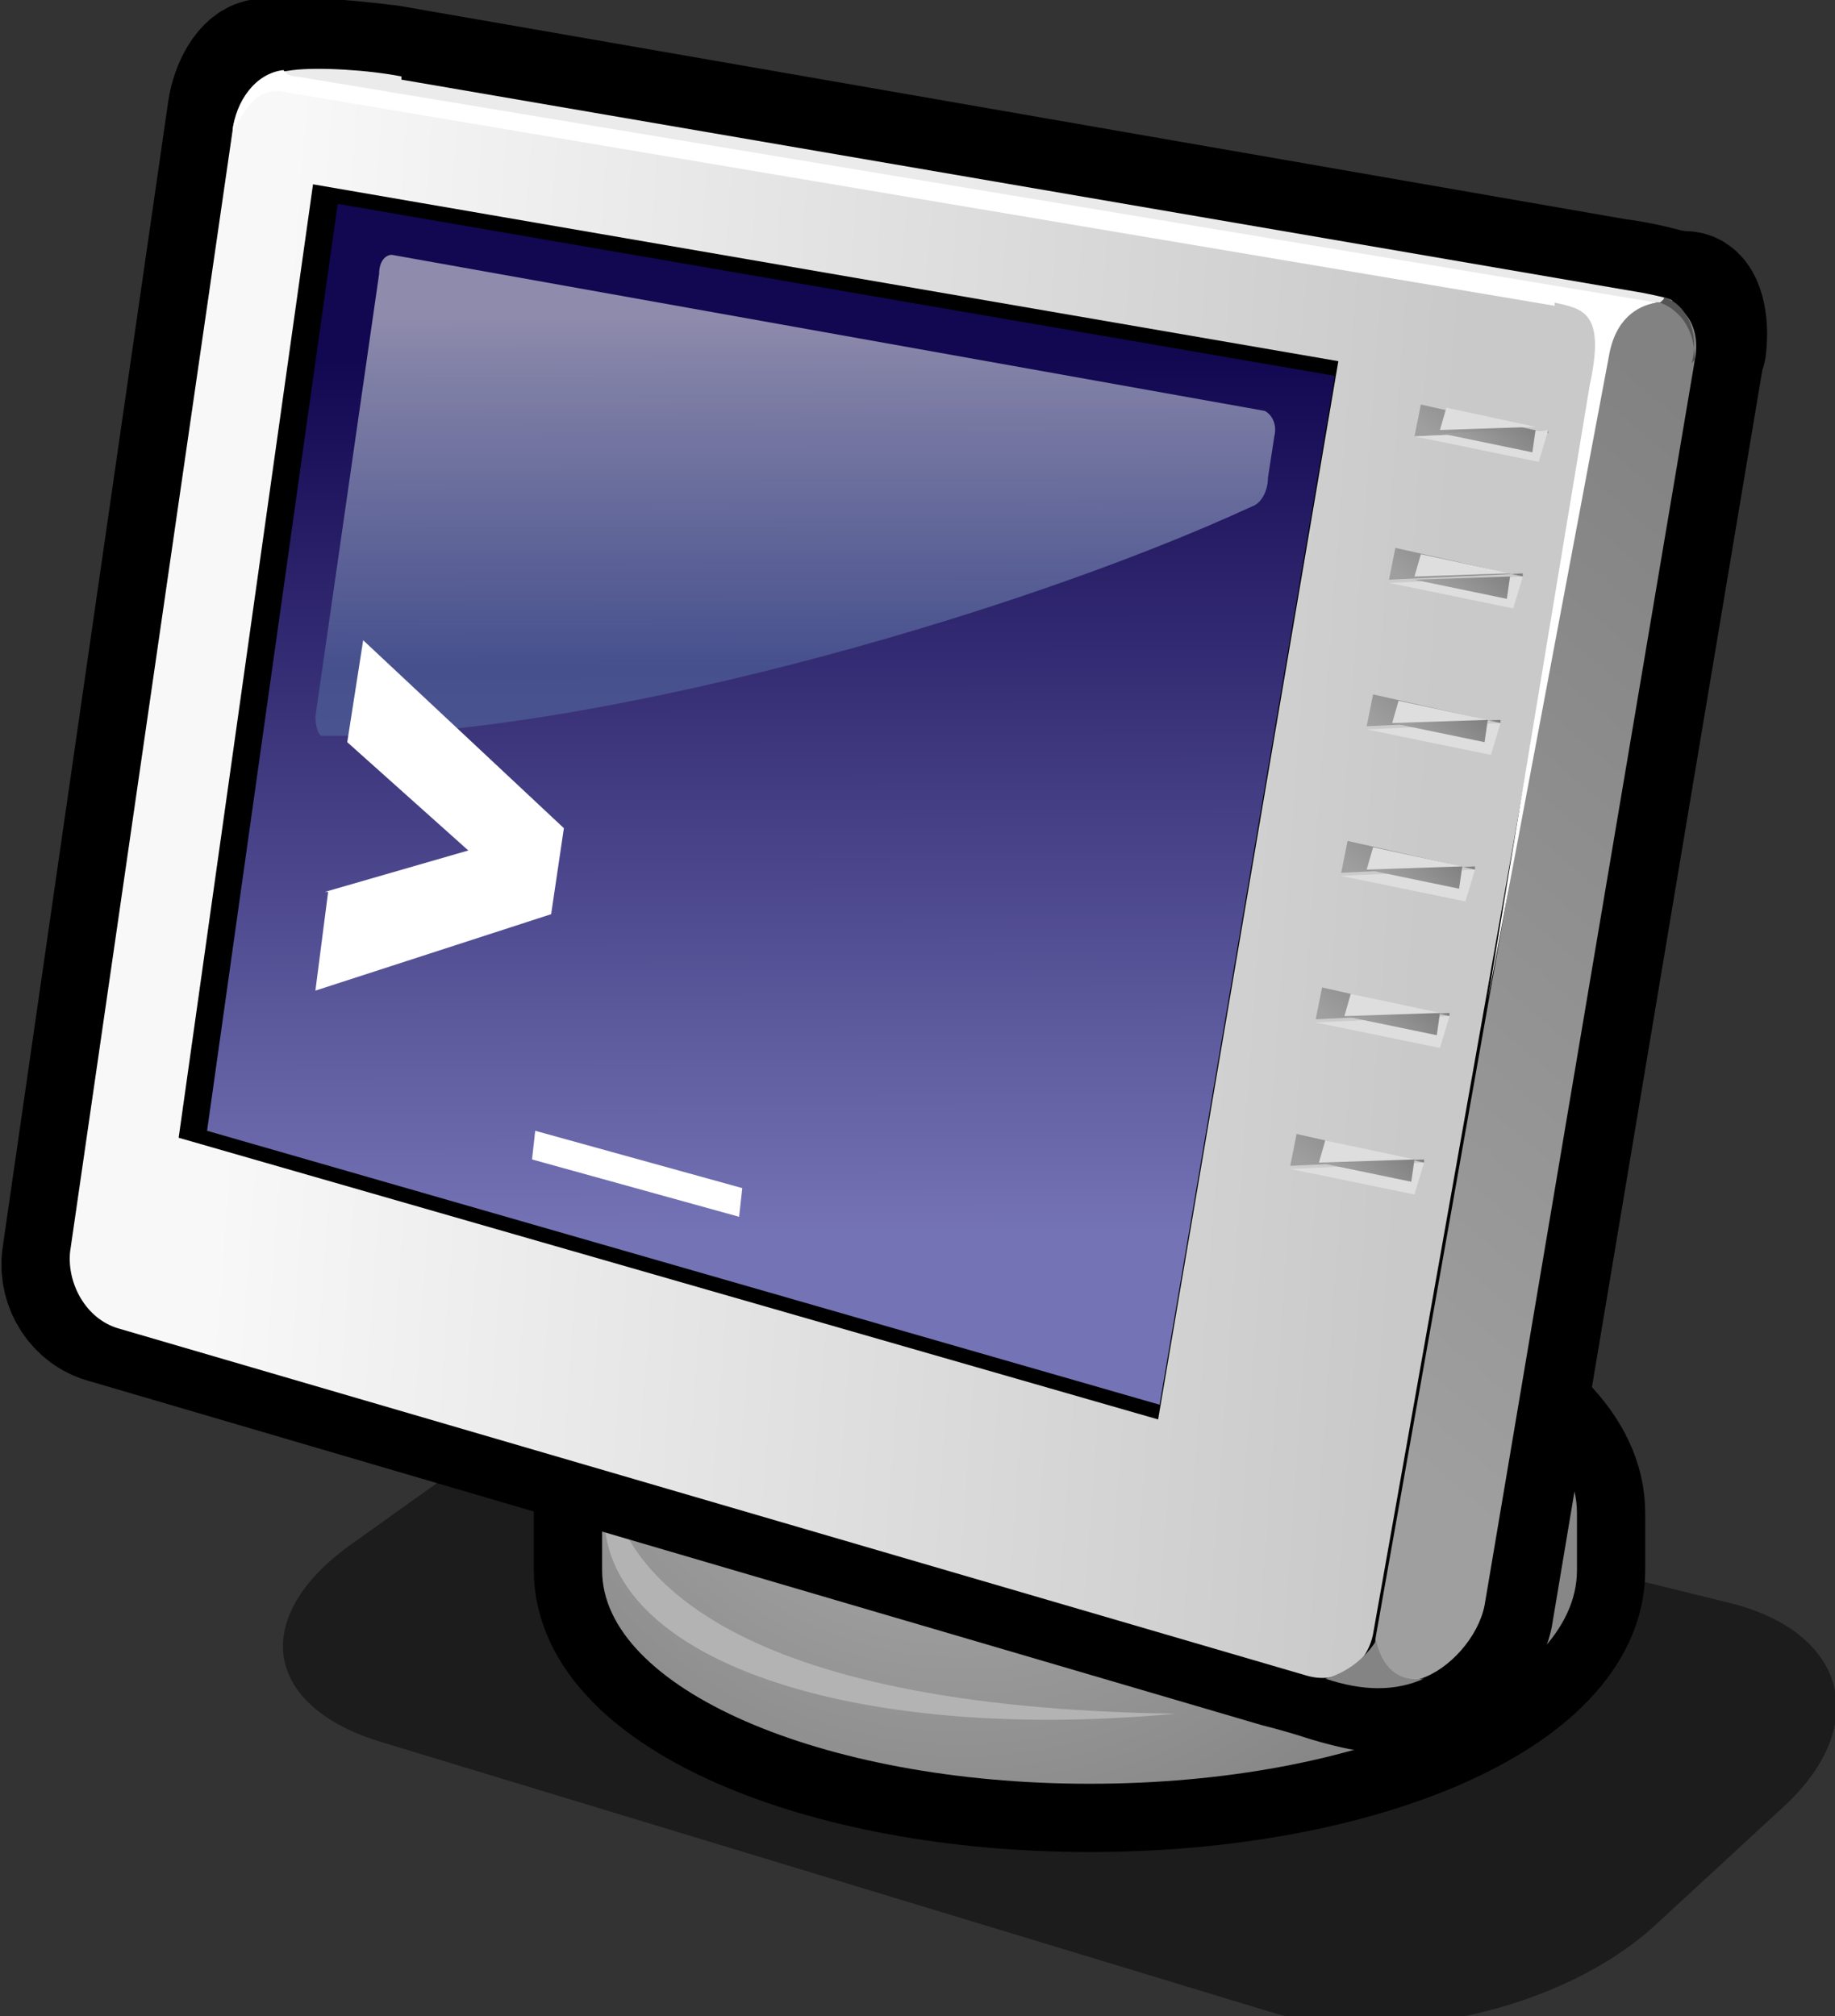 <?xml version="1.0" encoding="iso-8859-1"?>
<!-- Generator: Adobe Illustrator 9.0, SVG Export Plug-In  -->
<!DOCTYPE svg PUBLIC "-//W3C//DTD SVG 20000303 Stylable//EN"   "http://www.w3.org/TR/2000/03/WD-SVG-20000303/DTD/svg-20000303-stylable.dtd">
<svg  width="57.6pt" height="63.3pt" viewBox="0 0 57.6 63.3" xml:space="preserve">
	<rect x="0" y="0" width="57.6" height="63.3" fill="#333333" stroke="none"/>
	<g id="Layer_x0020_1" style="fill-rule:nonzero;clip-rule:nonzero;fill:#DEDEDE;stroke:#000000;stroke-miterlimit:4;">
		<g style="opacity:0.45;">
			<path style="fill:#000000;stroke:none;" d="M27.1,43.6c-3.8-0.9-9.5,0.2-12.6,2.4L11,48.5c-3.2,2.3-2.7,5.1,1,6.2l28,8.5c3.7,1.1,9.1-0.1,12-2.8l3.9-3.6c2.9-2.6,2.1-5.6-1.7-6.5l-27.2-6.7z"/>
		</g>
		<radialGradient id="aigrd1" cx="30.181" cy="40.522" r="18.323" fx="30.181" fy="40.522" gradientUnits="userSpaceOnUse">
			<stop  offset="0" style="stop-color:#B6B6B6"/>
			<stop  offset="1" style="stop-color:#878787"/>
		</radialGradient>
		<path style="fill:url(#aigrd1);stroke-width:4.286;stroke-linecap:round;stroke-linejoin:round;" d="M34.2,40.8c-8.5,0-15.3,3-15.3,6.7v1.8c0,3.7,6.9,6.7,15.3,6.7c8.5,0,15.3-3,15.3-6.7v-1.8c0-3.7-6.9-6.7-15.3-6.7z"/>
		<path style="fill:url(#aigrd1);stroke:none;" d="M34.2,40.8c-8.5,0-15.3,3-15.3,6.7v1.8c0,3.7,6.9,6.7,15.3,6.7c8.5,0,15.3-3,15.3-6.7v-1.8c0-3.7-6.9-6.7-15.3-6.7z"/>
		<path style="fill:#B3B3B3;stroke:none;" d="M19.1,46.5c0.4,2.9,3.8,7.1,17.8,7.3c-10.7,1-19.1-2-17.8-7.3z"/>
		<g>
			<path style="fill:#000000;stroke:none;" d="M53.3,10.9c0.1-0.8-0.1-1.5-0.4-1.5s-0.7-0.1-0.7-0.1s0,0,0,0S51.5,9.1,50.7,9L12.2,2.3c-0.8-0.1-1.8-0.2-2.3-0.2c-0.5,0-0.9,0-0.9,0s-0.3,0-0.7,0c-0.4,0-0.8,0.7-0.9,1.4l-5.2,36c-0.1,0.8,0.4,1.6,1.2,1.8l36.8,10.8
				c0.8,0.2,1.4,0.4,1.4,0.4s0,0,0,0c0,0,0.3,0.1,0.7,0.2s0.8,0.2,1,0.1c0.2-0.1,0.5-0.1,0.7-0.1c0.2,0,0.7-0.2,0.7-0.2c0,0,0.4-0.1,0.8-0.2s0.9-0.8,1.1-1.6l6.7-40z"/>
			<path style="fill:none;stroke-width:4.286;stroke-linecap:round;stroke-linejoin:round;" d="M53.3,10.9c0.1-0.8-0.1-1.5-0.4-1.5s-0.7-0.1-0.7-0.1s0,0,0,0S51.5,9.1,50.7,9L12.2,2.3c-0.8-0.1-1.8-0.2-2.3-0.2c-0.5,0-0.9,0-0.9,0s-0.3,0-0.7,0c-0.4,0-0.8,0.7-0.9,1.4l-5.2,36c-0.1,0.8,0.4,1.6,1.2,1.8l36.8,10.8
				c0.8,0.2,1.4,0.4,1.4,0.4s0,0,0,0c0,0,0.3,0.1,0.7,0.2s0.8,0.2,1,0.1c0.2-0.1,0.5-0.1,0.7-0.1c0.2,0,0.7-0.2,0.7-0.2c0,0,0.4-0.1,0.8-0.2s0.9-0.8,1.1-1.6l6.7-40z"/>
		</g>
		<g>
			<linearGradient id="aigrd3" gradientUnits="userSpaceOnUse" x1="7.559" y1="26.318" x2="44.7" y2="28.993">
				<stop  offset="0" style="stop-color:#F8F8F8"/>
				<stop  offset="1" style="stop-color:#C9C9C9"/>
			</linearGradient>
			<path style="fill:url(#aigrd3);stroke:none;" d="M9.4,2.6c-1-0.2-2,0.5-2.1,1.5L2.2,39.3c-0.1,1,0.5,2.1,1.5,2.4l37.3,10.9c1,0.3,1.9-0.3,2.1-1.3l7.1-40c0.2-1-0.5-2-1.5-2.1L9.4,2.6z"/>
		</g>
		<g>
			<linearGradient id="aigrd4" gradientUnits="userSpaceOnUse" x1="39.164" y1="41.772" x2="59.296" y2="18.072">
				<stop  offset="0" style="stop-color:#9F9F9F"/>
				<stop  offset="1" style="stop-color:#828282"/>
			</linearGradient>
			<path style="fill:url(#aigrd4);stroke:none;" d="M46.6,50.4c-0.2,1-1.1,2-2,2.3s-1.6-0.4-1.4-1.4l7.1-40c0.2-1,1-1.8,1.8-1.8c0.8,0,1.3,0.8,1.1,1.8l-6.6,39.1z"/>
		</g>
		<g>
			<linearGradient id="aigrd5" gradientUnits="userSpaceOnUse" x1="9.172" y1="5.822" x2="52.03" y2="5.822">
				<stop  offset="0" style="stop-color:#EBEBEB"/>
				<stop  offset="1" style="stop-color:#EAEAEA"/>
			</linearGradient>
			<path style="fill:url(#aigrd5);stroke:none;" d="M12.6,2.4c-1-0.2-2.6-0.3-3.4-0.2S8.4,2.4,9.4,2.6l39.3,6.6c1,0.2,2.5,0.3,3.3,0.3c0.8,0,0.6-0.1-0.4-0.3l-39-6.7z"/>
		</g>
		<path style="fill:#848484;stroke:none;" d="M44.7,52.7c-0.9,0.4-1.9,0.4-3.1,0c1.1-0.3,1.6-1.2,1.6-1.2s0.2,1.4,1.5,1.2z"/>
		<path style="fill:#FFFFFF;stroke:none;" d="M48.8,9.5c0.9,0.2,1.6,0.3,1.1,2.6l-3.2,19.3l3.8-20.2c0.2-1.2,0.9-1.6,1.5-1.7L9.3,2.4C9,2.4,8.9,2.2,8.9,2.2C8,2.3,7.4,3.2,7.3,4.1c0.5-0.8,0.8-1.4,1.7-1.2l39.8,6.7z"/>
		<path style="fill:#545454;stroke:none;" d="M53.2,11.3c0-1.5-1.1-1.8-1.1-1.8s0.3-0.2,0-0.2c0.7,0.1,1.3,1,1,2.1z"/>
		<g style="fill:#FFFFFF;stroke:none;">
			<linearGradient id="aigrd6" gradientUnits="userSpaceOnUse" x1="24.019" y1="10.889" x2="24.019" y2="38.419" gradientTransform="matrix(1 -2.300000e-003 2.300000e-003 1 -0.267 0.288)">
				<stop  offset="0" style="stop-color:#000000"/>
				<stop  offset="1" style="stop-color:#3A4A70"/>
			</linearGradient>
			<path style="fill:url(#aigrd6);stroke:#000000;stroke-width:0.885;" d="M36,44L6.1,35.4l4.1-29.1l31.3,5.4L36,44z"/>
			<linearGradient id="aigrd7" gradientUnits="userSpaceOnUse" x1="24.416" y1="10.988" x2="24.416" y2="38.516" gradientTransform="matrix(1 -2.300000e-003 2.300000e-003 1 -0.267 0.288)">
				<stop  offset="0" style="stop-color:#120751"/>
				<stop  offset="1" style="stop-color:#7473B5"/>
			</linearGradient>
			<path style="fill:url(#aigrd7);" d="M36.4,44.1L6.5,35.5l4.1-29.1l31.3,5.4l-5.5,32.3z"/>
			<g>
				<linearGradient id="aigrd8" gradientUnits="userSpaceOnUse" x1="25.196" y1="9.732" x2="25.196" y2="20.739" gradientTransform="matrix(1 -2.300000e-003 2.300000e-003 1 -0.267 0.288)">
					<stop  offset="0" style="stop-color:#E7EBEF"/>
					<stop  offset="1" style="stop-color:#52699F"/>
				</linearGradient>
				<path style="opacity:0.58;fill:url(#aigrd8);" d="M12.3,8c-0.2,0-0.4,0.2-0.4,0.6l-2,13.9c0,0.3,0.1,0.6,0.2,0.6c8.1,0.1,21.6-3.7,29.2-7.2c0.3-0.1,0.5-0.5,0.5-0.9l0.2-1.3c0.1-0.4-0.1-0.7-0.3-0.8L12.3,8z"/>
			</g>
			<g>
				<path d="M10.2,28l4.5-1.3l-3.8-3.4l0.5-3.2l6.3,5.9l-0.4,2.7l-7.4,2.4l0.4-3.1z"/>
				<path d="M16.8,35.5l6.5,1.8l-0.1,0.9l-6.5-1.8l0.1-0.9z"/>
			</g>
		</g>
		<g style="stroke:none;">
			<g>
				<g>
					<g>
						<linearGradient id="aigrd9" gradientUnits="userSpaceOnUse" x1="41.739" y1="37.232" x2="43.261" y2="35.441">
							<stop  offset="0" style="stop-color:#9F9F9F"/>
							<stop  offset="1" style="stop-color:#828282"/>
						</linearGradient>
						<path style="fill:url(#aigrd9);" d="M44.7,36.5l-4-0.9l-0.2,1l4.2-0.2z"/>
						<path d="M44.4,37.5l0.3-1l-4.2,0.2l3.9,0.8z"/>
					</g>
					<g>
						<linearGradient id="aigrd10" gradientUnits="userSpaceOnUse" x1="42.516" y1="32.639" x2="44.036" y2="30.849">
							<stop  offset="0" style="stop-color:#9F9F9F"/>
							<stop  offset="1" style="stop-color:#828282"/>
						</linearGradient>
						<path style="fill:url(#aigrd10);" d="M45.5,31.9l-4-0.9l-0.2,1l4.2-0.2z"/>
						<path d="M45.2,32.9l0.3-1l-4.2,0.2l3.9,0.8z"/>
					</g>
					<g>
						<linearGradient id="aigrd11" gradientUnits="userSpaceOnUse" x1="43.292" y1="28.046" x2="44.812" y2="26.256">
							<stop  offset="0" style="stop-color:#9F9F9F"/>
							<stop  offset="1" style="stop-color:#828282"/>
						</linearGradient>
						<path style="fill:url(#aigrd11);" d="M46.3,27.3l-4-0.9l-0.2,1l4.2-0.2z"/>
						<path d="M46,28.3l0.3-1l-4.2,0.2l3.9,0.8z"/>
					</g>
					<g>
						<linearGradient id="aigrd12" gradientUnits="userSpaceOnUse" x1="44.068" y1="23.453" x2="45.588" y2="21.664">
							<stop  offset="0" style="stop-color:#9F9F9F"/>
							<stop  offset="1" style="stop-color:#828282"/>
						</linearGradient>
						<path style="fill:url(#aigrd12);" d="M47.1,22.7l-4-0.9l-0.2,1l4.2-0.2z"/>
						<path d="M46.8,23.7l0.3-1l-4.2,0.2l3.9,0.8z"/>
					</g>
					<g>
						<linearGradient id="aigrd13" gradientUnits="userSpaceOnUse" x1="44.845" y1="18.86" x2="46.364" y2="17.071">
							<stop  offset="0" style="stop-color:#9F9F9F"/>
							<stop  offset="1" style="stop-color:#828282"/>
						</linearGradient>
						<path style="fill:url(#aigrd13);" d="M47.8,18.1l-4-0.9l-0.2,1l4.2-0.2z"/>
						<path d="M47.5,19.1l0.3-1l-4.2,0.2l3.9,0.8z"/>
					</g>
					<g>
						<linearGradient id="aigrd14" gradientUnits="userSpaceOnUse" x1="45.62" y1="14.266" x2="47.139" y2="12.478">
							<stop  offset="0" style="stop-color:#9F9F9F"/>
							<stop  offset="1" style="stop-color:#828282"/>
						</linearGradient>
						<path style="fill:url(#aigrd14);" d="M48.6,13.6l-4-0.9l-0.2,1l4.2-0.2z"/>
						<path d="M48.3,14.5l0.3-1l-4.2,0.2l3.9,0.8z"/>
					</g>
				</g>
			</g>
			<g>
				<g>
					<g>
						<linearGradient id="aigrd15" gradientUnits="userSpaceOnUse" x1="46.34" y1="14.209" x2="47.433" y2="12.922">
							<stop  offset="0" style="stop-color:#9F9F9F"/>
							<stop  offset="1" style="stop-color:#828282"/>
						</linearGradient>
						<path style="fill:url(#aigrd15);" d="M45.2,13.6l2.9,0.6l0.1-0.7l-3,0.1z"/>
						<path d="M45.4,12.8l-0.2,0.7l3-0.1l-2.8-0.6z"/>
					</g>
					<g>
						<linearGradient id="aigrd16" gradientUnits="userSpaceOnUse" x1="45.587" y1="18.803" x2="46.679" y2="17.517">
							<stop  offset="0" style="stop-color:#9F9F9F"/>
							<stop  offset="1" style="stop-color:#828282"/>
						</linearGradient>
						<path style="fill:url(#aigrd16);" d="M44.4,18.2l2.9,0.6l0.1-0.7l-3,0.1z"/>
						<path d="M44.6,17.4l-0.2,0.7l3-0.1l-2.8-0.6z"/>
					</g>
					<g>
						<linearGradient id="aigrd17" gradientUnits="userSpaceOnUse" x1="44.833" y1="23.395" x2="45.925" y2="22.11">
							<stop  offset="0" style="stop-color:#9F9F9F"/>
							<stop  offset="1" style="stop-color:#828282"/>
						</linearGradient>
						<path style="fill:url(#aigrd17);" d="M43.7,22.7l2.9,0.6l0.1-0.7l-3,0.1z"/>
						<path d="M43.9,22l-0.2,0.7l3-0.1L43.9,22z"/>
					</g>
					<g>
						<linearGradient id="aigrd18" gradientUnits="userSpaceOnUse" x1="44.079" y1="27.989" x2="45.171" y2="26.704">
							<stop  offset="0" style="stop-color:#9F9F9F"/>
							<stop  offset="1" style="stop-color:#828282"/>
						</linearGradient>
						<path style="fill:url(#aigrd18);" d="M42.9,27.3l2.9,0.6l0.1-0.7l-3,0.1z"/>
						<path d="M43.1,26.6l-0.2,0.7l3-0.1l-2.8-0.6z"/>
					</g>
					<g>
						<linearGradient id="aigrd19" gradientUnits="userSpaceOnUse" x1="43.325" y1="32.583" x2="44.416" y2="31.298">
							<stop  offset="0" style="stop-color:#9F9F9F"/>
							<stop  offset="1" style="stop-color:#828282"/>
						</linearGradient>
						<path style="fill:url(#aigrd19);" d="M42.2,31.9l2.9,0.6l0.1-0.7l-3,0.1z"/>
						<path d="M42.4,31.2l-0.2,0.7l3-0.1l-2.8-0.6z"/>
					</g>
					<g>
						<linearGradient id="aigrd20" gradientUnits="userSpaceOnUse" x1="42.57" y1="37.176" x2="43.661" y2="35.892">
							<stop  offset="0" style="stop-color:#9F9F9F"/>
							<stop  offset="1" style="stop-color:#828282"/>
						</linearGradient>
						<path style="fill:url(#aigrd20);" d="M41.4,36.5l2.9,0.6l0.1-0.7l-3,0.1z"/>
						<path d="M41.6,35.8l-0.2,0.7l3-0.1l-2.8-0.6z"/>
					</g>
				</g>
			</g>
		</g>
	</g>
</svg>
